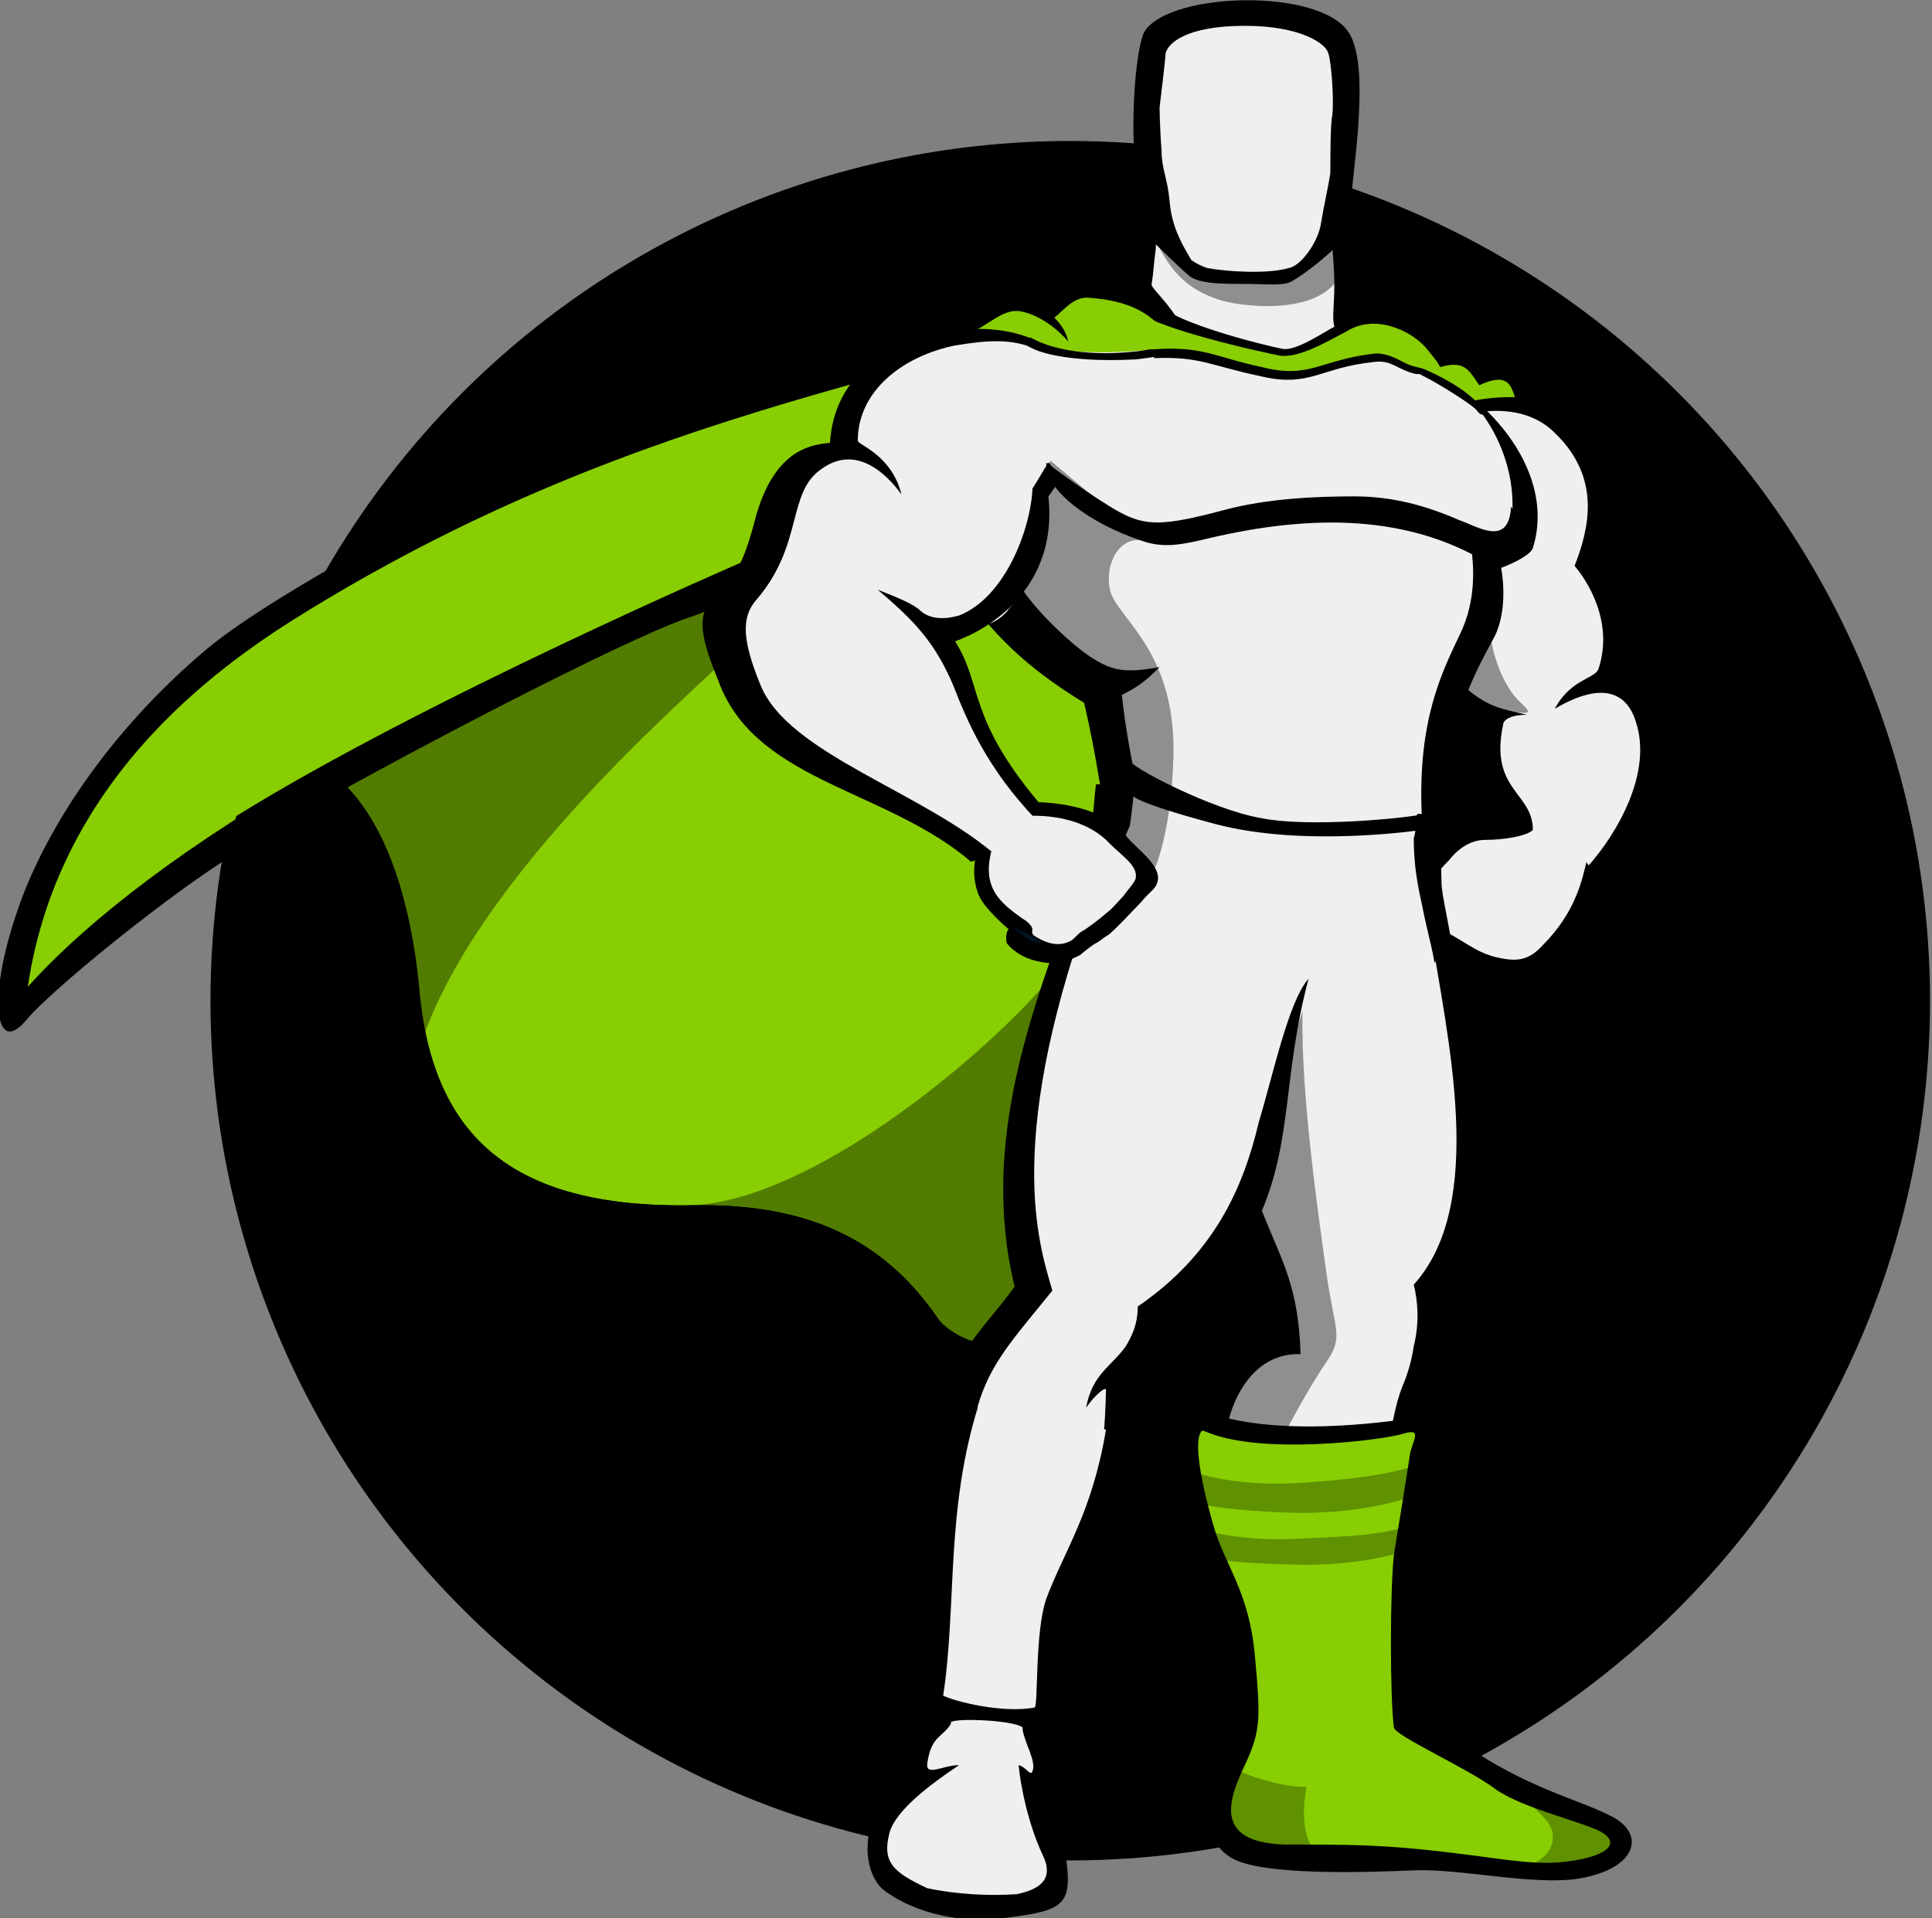 <?xml version="1.0" encoding="utf-8"?>
<!-- Generator: Adobe Illustrator 19.1.0, SVG Export Plug-In . SVG Version: 6.00 Build 0)  -->
<svg version="1.0" id="Layer_1" xmlns="http://www.w3.org/2000/svg" xmlns:xlink="http://www.w3.org/1999/xlink" x="0px" y="0px"
	 viewBox="0 0 97.3 96.6" enable-background="new 0 0 97.3 96.6" xml:space="preserve">
<rect x="0" y="0" width="97.3" height="96.6" fill="#808080" stroke="none"/>
<g>
	<circle cx="53.9" cy="50.4" r="43.3"/>
	<path d="M13.1,42.3c-2.8,1.3-10.3,7.3-11.8,9.1s-2-1-0.4-5.6C2.2,42,5.3,37,10.4,32.7c3-2.5,9.8-6.1,13.8-8.2
		c0.8-0.4,11.6-5,21.2-7.3c0.9-0.2-1,1.4-1.3,2.3C42.7,23.7,14,41.8,14,41.8L13.1,42.3z"/>
	<path d="M53.6,93c0.5,3,0.1,3.2-3,3.6c-3.1,0.4-5.4-0.8-6.2-1.5c-0.8-0.8-1-2.5-0.2-4c0.5-1,1-1.4,1.3-2.5c0.3-1.2,0.5-1.5,0.7-1.9
		s0.3-0.8,0.3-3.5c0.1-2.7,0-7.8,0.3-9.9c0.3-2.2,9.8,1,9.8,1s-2.3,5.6-2.9,7s-0.6,4.1-0.6,4.6s-0.2,1.7-0.4,1.7
		c-0.2,0.1,0.6,1.5,0.2,2.3S53.5,92.6,53.6,93z"/>
	<path d="M57.2,8.4c-0.3-2.1,0-6.3,0.5-6.9c1.4-1.9,8.7-2.1,10.2,0.1c0.7,1,0.6,3.3,0.5,4.8s-0.5,4.7-0.6,5.7
		c-0.1,0.8-8.1,2-9.8-0.1C57.5,11.5,57.2,8.4,57.2,8.4z"/>
	<path d="M73.5,87.7c3.4,2.4,6,2.9,7.7,3.8s1.2,2.6-1.6,3.1c-2.3,0.4-6-0.5-8.4-0.4s-7.9,0.3-9.3-0.7c-1.7-1.2-0.9-3.3-0.9-3.3
		c0.4-1.2,1.6-3.9,1.2-6.2c-0.4-2.2-0.8-3.5-1.6-5.5s-1.4-7.1-0.6-7.4c0.8-0.3,0.6,0,1.5,0.2c1,0.3,2.1,0.6,4.3,0.6
		c2.2,0,4.6-0.4,5.4-0.5s1.5-0.3,1.2,1.4c-0.3,1.7-1.1,4.9-1.2,7.4s-0.1,5.4,0.1,5.9S72.6,87,73.5,87.7z"/>
	<g>
		<g>
			<path fill-rule="evenodd" clip-rule="evenodd" fill="#88CE02" d="M61.7,13.9c-6.1,5.2-17.9,6.7-35.4,13.5
				C21.8,29.1,9.9,34.3,7,39.6c9.7-5.6,13.3,2.1,14.1,10C21.7,57,25.5,60.9,35,60.7c9.8-0.2,12.8,5.5,15.5,12.2
				c5.2-25.6,13.7-30.6,19.1-35C81.1,28.5,66.9,12,61.7,13.9z"/>
			<path fill-rule="evenodd" clip-rule="evenodd" fill="#88CE02" d="M61.7,13.9C47.1,19,32.6,20.3,15.6,30.7
				C11.5,33.2,3,38.9,1.4,49.7c6.2-6.9,20.5-15.5,38.1-21c8.8-2.8,15.3-4.6,23.2-7.6C62.1,17.5,62.1,16.1,61.7,13.9z"/>
		</g>
		<path fill-rule="evenodd" clip-rule="evenodd" d="M80.3,44.2c0,0-1.1,3.6-3.1,4.7c0,0-1.6,0.6-4.7-1.2C71.6,47.3,71,45.6,71,45
			c0.1-1.3,0.9-1.9,0.9-1.9s0.9-1.5,1.9-1.4c1.1,0.1,2.8,0.2,3.4-0.3C77.7,40.9,80.4,42.4,80.3,44.2z"/>
		<path fill-rule="evenodd" clip-rule="evenodd" d="M57.7,9.4c0,0-0.2,2.8-0.6,4.6c-0.1,0.3-1.7,0.5-2.9,1
			c2.3,6.6,16.3,6.6,18.2,3.3c-0.9-0.6-2.7-1.5-3.5-1.9C68,16.1,68,16.2,68,14.7c0-1.6-0.2-4.4-0.3-5.2C67.6,8.7,59.1,8.7,57.7,9.4z
			"/>
		<path fill-rule="evenodd" clip-rule="evenodd" fill="#EFEFEF" d="M58.3,9.4c0,0,0,1.6-0.1,3.2c-0.1,0.7-0.1,1.1-0.2,1.7
			c-0.1,0.3,1.9,1.6,2.4,4.6c2.7,5.9,8.8,3,11.3,0.2c-0.9-0.6-2.3-1.4-4-2.1c-0.8-0.4-0.5-1.1-0.5-2.6c0-1.6-0.3-3.8-0.4-4.6
			C66.7,8.9,59.6,8.7,58.3,9.4z"/>
		<path fill-rule="evenodd" clip-rule="evenodd" d="M57.7,9.4c0,0-0.1,1-0.2,2.2c0.7,0.7,1.7,1.7,2.4,2.3c0.5,0.4,1.7,0.4,2.8,0.4
			c1,0,1.9,0.1,2.3-0.1c0.9-0.5,2.2-1.6,2.9-2.4c0-1-0.1-2-0.2-2.4C67.6,8.7,59.1,8.7,57.7,9.4z"/>
		<path fill-rule="evenodd" clip-rule="evenodd" d="M62.8,13.6c-0.6,0-1.4,0-2.1-0.2c-0.3-0.1-0.5-0.2-0.8-0.4
			c-0.4-0.2-0.8-0.6-1.2-0.9c-0.9-0.7-0.9-1-0.9-1.2c0.4-3.5-0.1-6.4-0.1-6.4S57.3,3,59.4,2.6c2.1-0.4,3.4-0.4,3.4-0.4
			s1.3,0,3.4,0.4c2.1,0.4,1.7,1.9,1.7,1.9s-0.5,2.9-0.1,6.4c0,0.2-0.1,0.6-0.9,1.2c-0.8,0.6-1.4,1.2-2,1.3
			C64.2,13.6,63.4,13.6,62.8,13.6z"/>
		<path fill-rule="evenodd" clip-rule="evenodd" d="M62.8,0.8c-3.7,0-4.4,1-5.4,2.1c-0.2,0.3,0,1.9,0.3,5.5h0.5c0,0-0.3-1-0.3-2.2
			c0-1.2,0.3-1.1,0.1-1.4c-0.2-0.3-0.6-0.9,0.3-1.4c1-0.6,2.6,0.4,4.4,0.5c1.9-0.1,3.5-1.1,4.5-0.5c1,0.6,0.5,1.1,0.3,1.4
			c-0.2,0.3,0,0.2,0.1,1.4c0,1.2-0.3,2.2-0.3,2.2h0.5c0.3-3.5,0.5-5.1,0.4-5.4C67.3,1.8,66.4,0.8,62.8,0.8z"/>
		<path fill-rule="evenodd" clip-rule="evenodd" d="M80.3,44.4c0,0-1,3.4-3.1,4.5c-0.5-0.2-0.4-0.6-0.8-1.1
			c-0.1-0.2-0.5-0.3-0.7-0.4c-0.1-0.2-0.1-0.5-0.4-0.7c-0.2-0.2-0.4-0.1-0.6-0.2c-0.2-0.2-0.3-0.5-0.4-0.7c-0.1-0.1-0.5-0.2-0.7-0.3
			c-0.3-0.3-2.7-0.8-2.6-1.3c0.2-0.9,0.7-1.4,0.7-1.4s1-1.5,2.1-1.5c1.1,0.1,2,0.3,2.6-0.2C77,40.6,80.5,42.6,80.3,44.4z"/>
		<path fill-rule="evenodd" clip-rule="evenodd" d="M73.1,20c0,0,3.5-0.8,5.9,1.5c2.4,2.3,2.2,5.2,1.5,7c0.6,0.7,1.7,2.7,0.9,5.1
			c3.7,3.1,2,7.9-1.2,11c0,0-0.8-2.9-3.9-3.1c0.1-1.1-2.9-2-1.5-4.9c-2.1-0.5-2.1-1.9-2.4-3.7C72.1,31.1,73.1,20,73.1,20z"/>
		<path fill-rule="evenodd" clip-rule="evenodd" fill="#EFEFEF" d="M71.9,21.5c0,0,4.1-2,6.4,0.3c2.4,2.3,1.7,4.9,1,6.7
			c0.6,0.7,2,2.8,1.2,5.2c-0.2,0.5-1.4,0.5-2.2,2c2.2-1.3,3.6-1,4.1,0.7c0.8,2.5-0.9,5.5-2.4,7.2c0-0.1-0.1-0.1-0.1-0.2
			c-0.2,0.8-0.5,2.5-2.2,4.2c-0.8,0.9-1.5,0.8-2.4,0.6c-1.1-0.3-1.5-0.8-3.1-1.6c-0.9-0.5-0.4-1.1-0.4-1.6c0-0.1,0.1-0.3,0.3-0.5
			c0.1-0.3,0.4-0.7,0.9-1.2c0,0,0.7-1,1.8-1c1,0,2.1-0.2,2.4-0.5v0c0-1.9-2.2-2-1.5-5.3c0-0.2,0.3-0.5,1.2-0.5
			c-1.3-0.3-1.9-0.4-2.9-1.2c-0.6-0.6-1.2-1.4-1.3-2.4C72.4,30.5,71.9,21.5,71.9,21.5z"/>
		<path fill-rule="evenodd" clip-rule="evenodd" d="M60.2,18c-0.3-0.5-2-2.7-5.3-3.5c-0.9-0.3-1.5,0.5-2.5,1
			c-0.3-0.2-1.5-0.7-2.2-0.3c-0.7,0.4-1.1,0.8-1.8,1.1c-0.3-0.1-0.8-0.4-1.6-0.1c-0.7,0.2-2.2,0.9-3.3,2.4
			c-0.7,2.4,11.7,0.6,11.7,0.6L60.2,18z"/>
		<path fill-rule="evenodd" clip-rule="evenodd" fill="#88CE02" d="M60.3,18c-1.8-0.6-1.5-2.7-5.4-3c-0.8-0.1-1.3,0.6-1.8,1
			c0.3,0.3,0.6,0.7,0.7,1.2c-0.5-0.6-1.4-1.3-2.3-1.5c-0.8-0.2-1.4,0.4-2.3,0.9c0.2,0.2,0.4,0.4,0.5,0.8c-0.8-0.5-1.3-0.6-2.4-0.3
			c-0.7,0.2-2.1,0.8-3.1,2.3c-0.7,2.4,11.2-0.3,11.2-0.3L60.3,18z"/>
		<path fill-rule="evenodd" clip-rule="evenodd" d="M70.7,18.9c0,0,0-0.6,0-1.2c0-0.1-0.4-0.4-0.4-0.5l-0.1-0.1c0,0,0.9-0.5,1.6-0.2
			c0.7,0.2,1.1,1.2,1.1,1.2c1.3-0.4,1.4,0.1,2,0.7c1.3-0.3,1.5,0.2,2.3,1.5c0,0-1-0.1-2.9,0.1C72.2,20.6,70.7,18.8,70.7,18.9z"/>
		<path fill-rule="evenodd" clip-rule="evenodd" fill="#88CE02" d="M70.5,18.6c0,0,0.3-0.3,0.2-0.4c0.6-0.3,1.4-0.7,1.8,0.3
			c1.3-0.4,1.5,0.2,2,0.9c1.5-0.7,1.6,0.1,1.8,0.6c-0.5,0-1.2,0-2.2,0.2C72.2,20.4,70.4,18.5,70.5,18.6z"/>
		<path fill-rule="evenodd" clip-rule="evenodd" d="M51.6,17.2c0,0,3.2,1.1,5.8,0.9c2.7-0.2,7.2-0.4,9.7,1c0,0,2.5-0.9,4.8-0.3
			c2.3,0.6,6.6,4.6,5.3,8.8c-0.1,0.3-0.8,0.7-1.6,1c0,0,0.4,1.9-0.3,3.4c-0.8,1.5-2.5,4.4-2.5,8.3l0,0c-0.1,0.6-0.2,2-0.3,2.7
			c-4.3-0.2-11-1.7-17.5-1.6c0.1-0.7,0.1-1.2,0.2-1.9l0.2,0c-0.3-1.8-0.5-2.8-0.8-4.1c-2.1-1.3-4.3-2.9-6.2-5.8
			C46.4,26.7,51.6,17.2,51.6,17.2z"/>
		<path fill-rule="evenodd" clip-rule="evenodd" d="M73,47.1c0,0,3.4,12.3-0.6,17.4c0,0,0.6,2.4-0.8,4.9c-0.2,1.1-0.5,2.1-0.7,3.2
			c-0.7,4.6-1.9,6.5-2.3,13.9l-3.3-0.1c0,0-0.4-5.3-1.5-8.1c-0.7-1.6-3.3-3.8-3.1-5.9c0.1-1.7,0.5-3.1,3.2-5.3
			c0.2-3.2-3-6.2-2.5-18.2L73,47.1z"/>
		<path fill-rule="evenodd" clip-rule="evenodd" fill="#EFEFEF" d="M72,46.6c0.9,5.7,2.9,14-0.8,18.1c0.2,0.8,0.3,1.9,0,3.1
			c-0.1,0.7-0.3,1.4-0.6,2.1c-0.5,1.3-0.7,3.3-0.9,4.4c-0.7,4.6-0.7,4.8-1,12.2l-3.3-0.1c0,0-0.4-5.3-1.5-8.1c-0.7-1.6-2-3-2.2-5.2
			c-0.1-1.7,1-5,3.8-4.9c-0.2-6.7-3.3-5.3-4.1-19.3L72,46.6z"/>
		<path fill-rule="evenodd" clip-rule="evenodd" fill="#EFEFEF" d="M51.6,17.2c0,0,1.2,0.4,2.6,0.5c1.3,0.1,2.8,0,4.1-0.1
			c2.7-0.2,6.4-0.5,8.9,0.9c0,0,1.4-0.4,2.9-0.3c0.7,0,1.3,0.6,2.1,0.8c2.4,0.6,4.8,4.7,3.7,8.3c-0.1,0.3-0.9,0-1.8,0.3
			c0.1,0.8,0.3,2.6-0.6,4.4c-0.9,1.9-2.1,4.3-1.9,9c-5.8-0.3-8.4-0.7-14.2-0.9c-0.5-2-0.8-4.1-0.9-5.1c0.8-0.4,1.2-0.7,1.9-1.4
			c-1.7,0.3-2.3,0.2-3.3-0.4c-1-0.6-2.8-2.3-3.6-3.5c-0.1-0.1-0.7,1.7-2.1,1.8c-0.5-0.7,1.6-2.8,1.2-3.5
			C49,25.2,51.6,17.2,51.6,17.2z"/>
		<path fill-rule="evenodd" clip-rule="evenodd" d="M72.5,42c0,0,0.1,2,0.1,2.5c0,0.5,0.4,2.2,0.5,3c-0.6,1-3.3,3.4-8.1,4.3
			c-4.7,1-11.1-6.5-11.1-6.5c0.2-0.7,0.7-2.8,1.1-3.9c0.1-0.1,0.1-0.4,0.2-0.5C55.7,40.2,72.5,42,72.5,42z"/>
		<path fill-rule="evenodd" clip-rule="evenodd" fill="#EFEFEF" d="M71.2,42.2c0,1.4,0.2,2.4,0.4,3.3c0.3,1.6,0.7,2.7,0.7,3.7
			c0,3.2-4.2,2.7-7.7,2.8c-4.7,1-8.8-6.5-8.8-6.5c0.3-1.3,0.5-2.7,1.1-3.9l0,0c0.1-0.7,0.2-1.5,0.2-1.9c6.7,0,11.5,0.4,14.3,0.7
			C71.4,40.9,71.3,42,71.2,42.2L71.2,42.2z"/>
		<path fill-rule="evenodd" clip-rule="evenodd" d="M65.9,49.3c0,0-3-6.5-11.7-4.6c-2.1,5.9-4.9,12.7-3.1,20.1
			c-1.8,2.5-3.9,3.9-3.9,8.5c0,4.6,0.2,5.4,0.2,5.4l6.5,0.4c0,0,2.1-2.7,3-5.6c0.2-0.9,0.4-2.3,0.3-4.1c0.2-0.3,1.1-1.1,1.3-2.6
			c0,0,3.1-1.7,5-5.7C65.1,57.4,64.6,54.2,65.9,49.3z"/>
		<path fill-rule="evenodd" clip-rule="evenodd" fill="#EFEFEF" d="M65.9,49.3c-0.1-0.6-2.4-6.6-10.6-4.8c-4.8,12.8-3,18.1-2.3,20.5
			c-3.3,4.1-4.7,5-4.1,13.4l4.3,0c2-3.1,2.4-4.3,2.5-8.4c0-0.2-0.6,0.3-1,0.9c0.3-1.7,1.3-2.1,2-3.1c0.3-0.5,0.6-1.1,0.6-2
			c3.8-2.6,5.3-5.9,6.1-9.3C64.1,54.2,64.9,50.4,65.9,49.3z"/>
		<path fill-rule="evenodd" clip-rule="evenodd" d="M52.2,40.4c0,0,1.5,0,2.8,0.5c1.3,0.5,1.3,0.7,1.8,1.3c0.5,0.6,1.7,1.4,1.5,2.2
			c-0.1,0.4-0.4,0.5-0.8,1c-0.2,0.2-1.4,1.5-1.7,1.7c-0.2,0.1-0.4,0.3-0.6,0.4c-0.2,0.1-0.7,0.5-0.8,0.6c-0.6,0.3-0.9,0.4-1.5,0.4
			c0,0-1.4,0-2.2-1c0,0-0.1-0.5,0.1-0.7c0,0-1.2-1-1.5-1.7c-0.3-0.7-0.3-1.6-0.1-2.1C49.3,42.4,51.5,41,52.2,40.4z"/>
		<path fill-rule="evenodd" clip-rule="evenodd" d="M53.6,94.3l-0.2,1.4c0,0-0.5,0.6-4.2,0.6c-3.7-0.1-4.8-1.2-5.1-1.9l-0.2-1.4
			c0,0,0.7-1,0.9-1c1.2,0.1,5.4,1.7,8.3,2.2C53.4,94.1,53.4,94.2,53.6,94.3z"/>
		<path fill-rule="evenodd" clip-rule="evenodd" d="M61.7,91.5c0,0.6-0.1,0.6-0.1,1.2c0.7,0.5,2.3,0.8,5.5,0.7
			c4.6-0.1,8.9,1.4,14,0.5l0-1l-0.5-0.1l-18.4-1.5L61.7,91.5z"/>
		<path fill-rule="evenodd" clip-rule="evenodd" d="M65.7,93.4c0.4,0,0.9,0,1.4,0c3-0.1,5.8,0.5,8.9,0.7c1.6-0.1,3.6-0.4,3.4-1.6
			l-15.7-1.3C62.7,92.2,63.4,93.1,65.7,93.4z"/>
		<path fill-rule="evenodd" clip-rule="evenodd" d="M47.7,70.1c0.5,0.3,3.9,2.3,9.3,2c-0.1,1,0,3.1-2.5,6.7
			c-1.2,1.8-2.3,4.9-2.5,8.8c0,0.9,0.6,1.6-0.1,2.8c0.2,0.7,1.1,2.2,1.5,3c0.4,0.9,0.7,1.9-2.3,1.9c-3,0.1-7.8-0.3-7.2-2.6
			c0.3-1.2,1.3-2.5,1.4-3c0.1-0.5,0.1-2,1.1-3c0.8-2.8,0.6-5.4,0.4-7.9C46.6,76.4,46.5,72.2,47.7,70.1z"/>
		<path fill-rule="evenodd" clip-rule="evenodd" d="M52.8,25c3.9-5.2,0.6-9.5-5.7-8.2c-2.5,0.5-5.1,2.2-5.3,5.5
			c-0.8,0.1-2.7,0.2-3.7,3.6c-0.7,2.7-1.1,3.2-2.4,4.5c-0.8,1,0.1,2.9,0.6,4.2c2,4.8,8.4,5.2,12.6,8.8c1.4-0.4,2.9-2,3.4-3
			c-3.6-4.3-2.8-5.9-4.2-8.1C49.8,31.7,53.3,29.6,52.8,25z"/>
		<path fill-rule="evenodd" clip-rule="evenodd" fill="#EFEFEF" d="M52,24.6c0.2-0.3,0.6-1,0.8-1.3c0-0.1,0.7,1,0.7,0.9
			c1.5-2.4,1.9-6,0.2-6.3c-0.4-0.1-1.1-0.2-1.7-0.4c-1.1-0.4-2.1-0.4-3.9-0.1c-2.5,0.5-4.9,2.2-4.9,4.8c0,0.2,1.7,0.7,2.2,2.7
			c-0.8-1.1-2.3-2.5-4-1.3c-1.8,1.2-0.9,3.8-3.3,6.6c-0.8,0.9-0.7,2.1,0.2,4.3c1.4,3.5,8.3,5.4,12,8.7c0.9-0.4,1.5-1.3,1.9-1.9
			c-2.5-2.6-3.5-5-4.2-6.8c-0.9-2.1-1.9-3.2-3.8-4.8c1,0.4,1.8,0.7,2.2,1.1c0.5,0.4,1.2,0.4,1.9,0.2C50.6,30.1,51.9,26.7,52,24.6z"
			/>
		<path fill-rule="evenodd" clip-rule="evenodd" d="M76.1,25.5c-0.1,2.1-1.7,1-2.6,0.7c-1.6-0.7-3.3-1.2-5.3-1.2
			c-1.9,0-4.4,0.1-6.6,0.7c-3,0.8-3.9,0.8-5.2,0.1c-1.3-0.7-3.7-2.5-3.7-2.5s-0.1,0.6,0.5,1.3c0.7,0.9,2.3,2,4.5,2.7
			c1,0.3,1.9,0.1,2.8-0.1c4.9-1.2,10.1-1.5,14.5,1.2c0.2,0.1,1-0.2,1.3-0.7C76.9,27,76.1,25.5,76.1,25.5z"/>
		<path fill-rule="evenodd" clip-rule="evenodd" fill="#001423" d="M50.9,46.6c0.4,0.3,1,0.4,1.6,0.9c0,0-0.5,0-0.7-0.2
			C51.6,47.2,51,46.7,50.9,46.6C50.9,46.6,50.9,46.6,50.9,46.6z"/>
		<path fill-rule="evenodd" clip-rule="evenodd" fill="#EFEFEF" d="M66.9,2.7c-0.1-0.5-1.4-1.4-4.2-1.4c-3,0-3.9,0.9-4,1.4
			c0,0.2-0.2,1.9-0.3,2.7c0,0,0,0.9,0.1,2.2c0,0.9,0.3,1.4,0.4,2.5c0.1,1.2,0.5,2,1.1,3c0.3,0.2,0.5,0.3,0.8,0.4
			c1.1,0.2,3.1,0.3,4.1,0c0.6-0.1,1.4-1.2,1.6-2.1c0.2-1.2,0.4-2,0.5-2.7C67,7.9,67,6.2,67.1,5.8C67.2,4.7,67,2.9,66.9,2.7z"/>
		<path d="M61.1,71.2c0,0,2.9,1.3,10.2,0.2c0,0-2.1,10.3-1.1,15.4c0,0,0.9,1.3,7.9,3.9c0,0,3.1,0.8,3,2.3c0,0,0.1,0.3-3.6,0.2
			c-3.7-0.1-7.3-0.8-9.8-0.8c-2.5,0-5.1,0.1-5.6-0.6c-0.5-0.7,0.1-2.4,0.8-3.4c0.8-1,0.6-1.8,0.5-3.7C63.2,79.8,59.4,74.7,61.1,71.2
			z"/>
		<path fill-rule="evenodd" clip-rule="evenodd" fill="#88CE02" d="M60.5,72.1c-0.4,0.5,0,2.6,0.6,4.7c0.6,2.1,1.8,3.3,2.1,6.6
			c0.3,3.3,0.3,3.8-0.6,5.7s-1.2,3.7,2.1,3.8c3.3,0,5,0,8.3,0.4s4.5,0.7,6.3,0.4c1.8-0.3,2.2-0.9,1.4-1.4c-0.8-0.5-4-1.2-5.4-2.2
			c-1.3-1-5.1-2.7-5.1-3.1c-0.2-1.5-0.2-6.9,0-8.7c0.3-1.8,0.7-4.3,0.8-5c0.1-0.7,0.7-1.4-0.3-1.1s-4.5,0.7-7.1,0.5
			C61,72.5,60.6,71.9,60.5,72.1z"/>
		<path opacity="0.3" fill-rule="evenodd" clip-rule="evenodd" d="M62.4,89.2c0.9,0.4,2.3,0.8,3.4,0.8c0,0-0.4,1.8,0.2,2.9
			c0.6,1.1-4.4,0.4-4.4,0.4l-0.2-3.9L62.4,89.2z"/>
		<path opacity="0.3" fill-rule="evenodd" clip-rule="evenodd" d="M77.1,93.9c0.9-0.3,1.5-1.3,0.8-2.2c-0.8-0.9-1.4-1.1-0.4-1.2
			c1,0,4.7,2.2,4.7,2.2l-1.9,1.7L77.1,93.9z"/>
		<path opacity="0.3" fill-rule="evenodd" clip-rule="evenodd" d="M60.3,74.2c1.3,0.4,3.2,0.6,4.9,0.5c1.7-0.1,4.2-0.3,5.8-0.8
			c1.6-0.5,1,0.6,1,0.6L71,75.4c0,0-2.1,0.8-5.5,0.8c-4-0.1-5.2-0.5-5.2-0.5L60.3,74.2z"/>
		<path opacity="0.3" fill-rule="evenodd" clip-rule="evenodd" d="M60.4,77c1.3,0.4,3.2,0.6,4.9,0.5c1.7-0.1,3.9-0.1,5.5-0.6
			c0.6-0.2,0.3,0.7,0.3,0.7l-0.3,0.5c0,0-2.2,0.8-5.6,0.7c-4-0.1-4.7-0.4-4.7-0.4L60.4,77z"/>
		<path opacity="0" fill-rule="evenodd" clip-rule="evenodd" d="M61.1,71.2c0,0,4.8,1.7,10.2,0.6c0,0-2.1,9.9-1.1,15
			c0,0,0.9,1.3,7.9,3.9c0,0,3.1,0.8,3,2.3c0,0,0.1,0.3-3.6,0.2c-3.7-0.1-7.3-0.8-9.8-0.8c-2.5,0-5.1,0.1-5.6-0.6
			c-0.5-0.7,0.1-2.4,0.8-3.4c0.8-1,0.6-1.8,0.5-3.7C63.2,79.8,59.4,74.7,61.1,71.2z"/>
		<path opacity="0" fill-rule="evenodd" clip-rule="evenodd" d="M61.1,71.2c0,0,4.8,1.7,10.2,0.5c0,0-2.1,10-1.1,15.1
			c0,0,0.9,1.3,7.9,3.9c0,0,3.1,0.8,3,2.3c0,0,0.1,0.3-3.6,0.2c-3.7-0.1-7.4-1.2-9.8-0.8c-2.6,0.4-5.2,0.3-5.6-0.6
			c-0.4-0.7,0.1-2.4,0.8-3.4c0.8-1,0.6-1.8,0.5-3.7C63.2,79.8,59.4,74.7,61.1,71.2z"/>
		<path d="M56.8,38.2c0,0.4,4.3,2.6,6.7,3c2.4,0.5,7.4,0,8.2-0.2l-0.1,0.8c0,0-5.9,0.9-10.4-0.3S57,40,57,40L56.8,38.2z"/>
		<g>
			<path fill-rule="evenodd" clip-rule="evenodd" fill="#EFEFEF" d="M47.5,85.4c0.6,0.3,3,0.9,4.6,0.6c0.2,0,0-3.8,0.6-5.5
				c0.9-2.4,2.3-4.3,3-8.5c-2.3-0.2-5-0.8-6.4-1.3C47.6,76.1,48.2,80.8,47.5,85.4z"/>
			<path fill-rule="evenodd" clip-rule="evenodd" fill="#EFEFEF" d="M51.3,88.9c0.4,0.1,0.6,0.6,0.7,0.3c0.2-0.5-0.4-1.4-0.5-2.1
				c0-0.1,0,0,0-0.1c-0.5-0.4-3.9-0.5-3.6-0.2c-0.4,0.7-1,0.6-1.2,2c-0.1,0.7,0.8,0.1,1.6,0.1c-1.5,1-3.2,2.3-3.5,3.4
				c-0.4,1.5,0.2,2,1.9,2.8c1.4,0.3,3.1,0.4,4.5,0.3c1.5-0.3,1.8-1,1.3-2C51.8,91.9,51.4,90,51.3,88.9z"/>
		</g>
		<path fill-rule="evenodd" clip-rule="evenodd" d="M51.9,17c1.8,1,4.4,0.8,5.3,0.7c0.2,0,2.4-0.4,2.5-0.4c0.2,0,0.2,0.2,0.2,0.2
			s-0.8,0.4-2.7,0.6c-1.8,0.1-3.9,0-5.1-0.5C50.8,17,51.9,17,51.9,17z"/>
		<path fill-rule="evenodd" clip-rule="evenodd" d="M70.7,18.1c0.3,0.2,2.5,1,3.5,2c0.8,0.9,0.4,0.9,0.2,0.6c-0.2-0.3-2-1.4-2.6-1.7
			c-0.6-0.3-1.5-0.8-1.5-0.9C70.2,18,70.7,18.1,70.7,18.1z"/>
		<path fill-rule="evenodd" clip-rule="evenodd" fill="#EFEFEF" d="M51.6,41.1c1.6-0.1,3.3,0.3,4.3,1.4c0.6,0.6,1.4,1.1,1.3,1.7
			c0,0.2-0.4,0.6-0.6,0.9c-0.2,0.2-0.6,0.7-0.9,0.9c-0.2,0.2-1,0.8-1.2,0.9c-0.2,0.1-0.4,0.4-0.6,0.5c-0.6,0.3-1.2,0.1-1.7-0.2
			c-0.5-0.3,0.1-0.3-0.5-0.8c-1.5-1-2.3-1.8-1.7-3.8C50.2,42.1,50.8,41.7,51.6,41.1z"/>
	</g>
	<path opacity="0.4" fill-rule="evenodd" clip-rule="evenodd" d="M37.5,28.4c-5,2-17.7,8.3-21.3,10.3c0,0,0,0,0,0
		c3,1.9,4.4,6.4,4.8,11c0,0.4,0.1,0.8,0.2,1.2c0.1,0.4,0.1,0.7,0.2,0.9c0,0.1,0,0.1,0,0.2c3.3-8.9,14.9-18.3,15.4-19.1
		c0.2-0.3-0.3-1.8,0.5-3.1C38.3,28,40.3,27.2,37.5,28.4z"/>
	<path opacity="0.4" fill-rule="evenodd" clip-rule="evenodd" d="M49.3,70.1c2.6-5.1,2.6-10,2.5-15.7c0-2.4,1.7-5.8,0.8-4.8
		C49.3,53.4,41,60.3,35,60.7C43.4,60.5,46.8,64.7,49.3,70.1z"/>
	<path d="M11.3,43.3c3.1-2.2,19.5-10.9,23.4-12.2s2.7-2.8,2.7-2.8s-16,6.9-25.5,12.8"/>
	<path opacity="0.4" fill-rule="evenodd" clip-rule="evenodd" d="M57.8,27.3c-1.3-0.5-2.2,1-1.9,2.4c0.3,1.4,3.3,3,3.2,8.3
		c-0.1,4.3-1.1,6.1-1.1,6.1l-2.1-2.7c0,0-0.3-6-1-6.9c-0.7-0.9-3-2.5-3.9-3.3c-0.9-0.9,1-2,0.9-3.5c-0.1-1.5,1-4.5,1-4.5L57.8,27.3z
		"/>
	<path opacity="0.4" fill-rule="evenodd" clip-rule="evenodd" d="M65.6,50.9c-0.1,4.2,0.8,10.3,1.2,13.2c0.4,2.9,0.9,3.2,0,4.5
		c-0.9,1.3-2,3.4-2,3.4l-3.8-0.3c0,0,3.1-3.9,3.2-4.6c0.2-0.7-1.6-6.2-1.6-6.2L65.6,50.9z"/>
	<path opacity="0.4" fill-rule="evenodd" clip-rule="evenodd" d="M58.2,12.1c0.8,1.7,1.7,2.5,3.2,3c0.9,0.3,4.4,0.8,5.8-0.8
		c0.6-0.7,0.2-2.6,0.2-2.6l-3.2,2.5l-4.3-0.8l-0.5-1.3L58.2,12.1z"/>
	
		<path fill-rule="evenodd" clip-rule="evenodd" fill="#88CE02" stroke="#000000" stroke-width="0.878" stroke-linejoin="round" stroke-miterlimit="10" d="
		M58.5,16c1.4,0.9,5,1.8,6,2c1,0.2,2.6-1.1,3.4-1.4c0.9-0.4,2.3-0.6,3.9,0.9c0.2,0.2-0.4,0.9-0.4,0.9c-0.1,0-0.4-0.1-0.8-0.3
		c-0.4-0.2-0.8-0.4-1.5-0.3c-2.8,0.3-3.2,1.3-5.6,0.7c-2.4-0.5-3-1-5.4-0.9"/>
	<path fill-rule="evenodd" clip-rule="evenodd" fill="#88CE02" d="M58,16.1c1.8,0.8,5.4,1.6,6.4,1.8c1,0.2,2.6-0.8,3.4-1.2
		c1.4-0.9,3.2-0.1,4,0.8c0.5,0.6,0.8,1,0.8,1.2c0,0.2-0.6,0-0.6,0c-0.4-0.2-0.8-0.2-1.2-0.4c-0.4-0.2-0.9-0.5-1.5-0.5
		c-2.8,0.3-3.3,1.3-5.7,0.7c-2.4-0.5-3-1.1-5.6-0.9"/>
	<path fill-rule="evenodd" clip-rule="evenodd" d="M49.4,67.8c-0.1-0.1,0.1-0.2,0-0.2c-0.7,0-1.7-0.6-2.3-1.3
		c-2.4-3.4-5.9-5.7-12.2-5.6C25.5,60.9,21.7,57,21,49.6c-0.4-4-1.5-8-3.8-10.2l-1.4,0.8c2.5,2.2,3.4,5.8,3.9,10.7
		c0.9,7.4,6.8,10.8,13.8,11c7.3,0.1,9.8,1.6,12.6,5.3c0.9,1.2,1.9,1.5,2.6,1.7L49.4,67.8z"/>
	<path opacity="0.4" fill-rule="evenodd" clip-rule="evenodd" d="M75.1,32.2c0.1,0.8,0.6,2.4,1.5,3.2c0.4,0.4,0.5,0.5,0.1,0.5
		c-0.3,0-2.7-0.1-2.7-0.1l-0.7-1.1L75.1,32.2z"/>
</g>
</svg>
